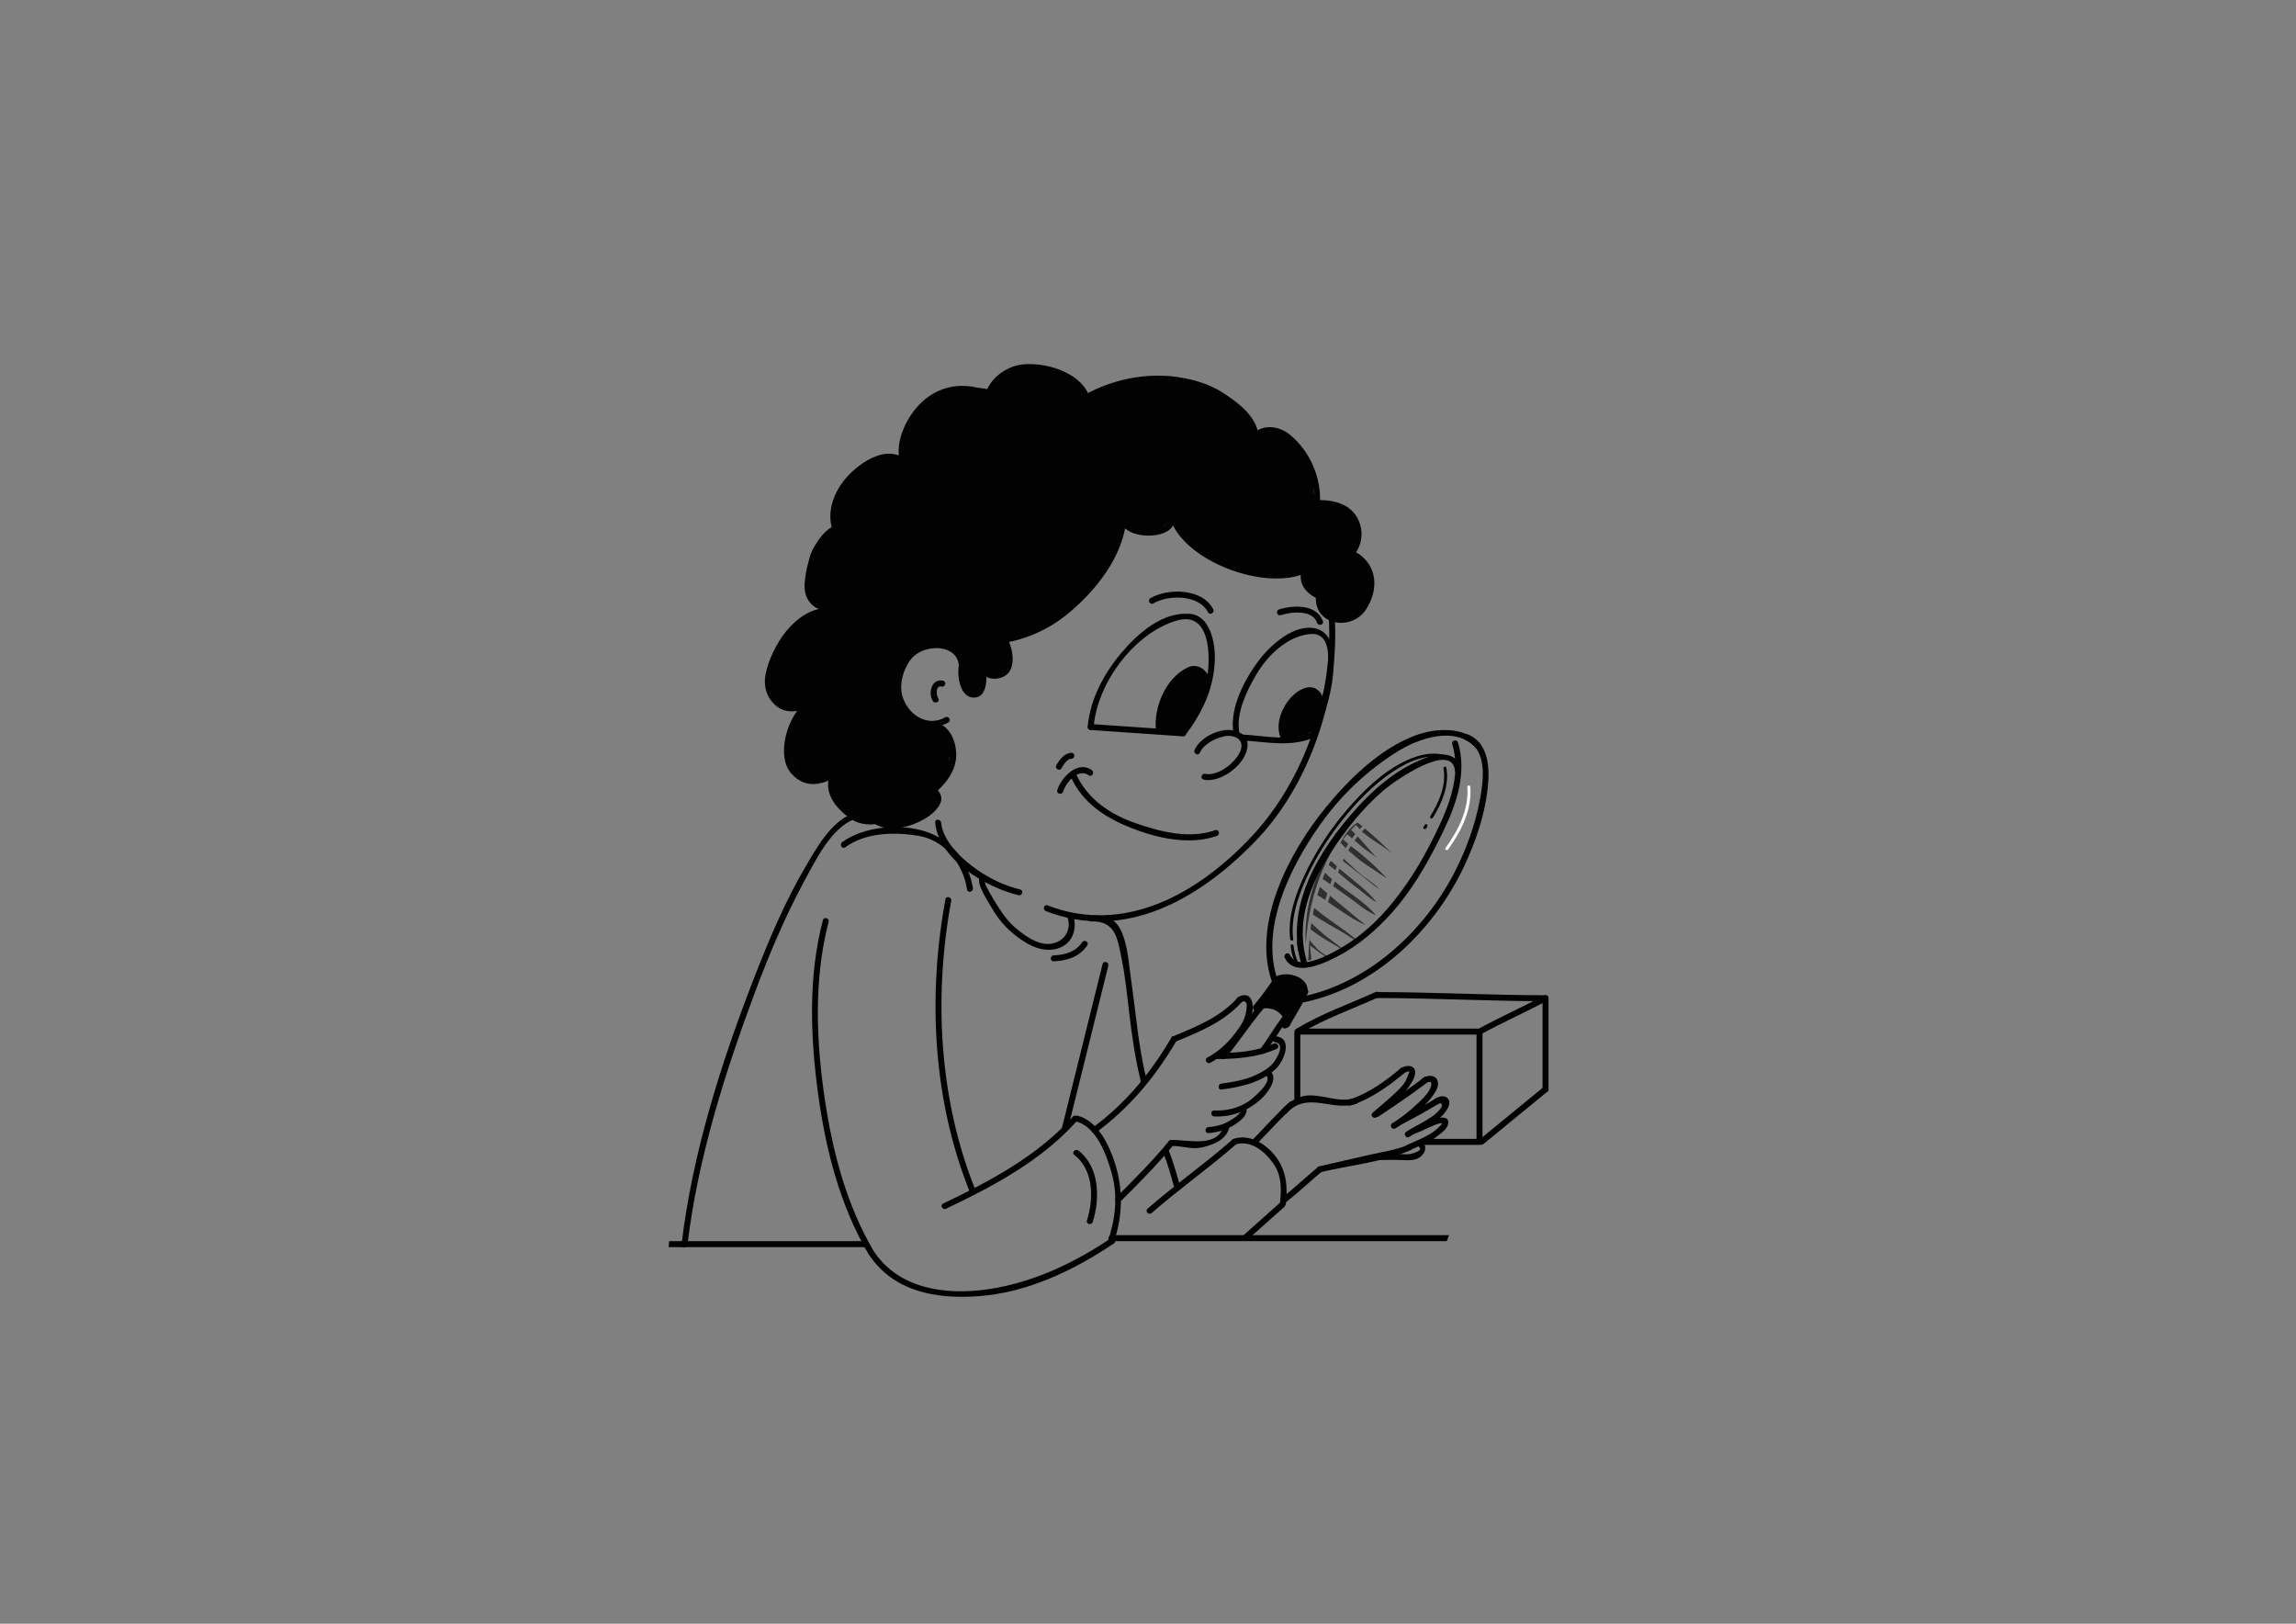 <?xml version="1.0" encoding="utf-8"?>
<!-- Generator: Adobe Illustrator 15.1.0, SVG Export Plug-In . SVG Version: 6.00 Build 0)  -->
<!DOCTYPE svg PUBLIC "-//W3C//DTD SVG 1.1//EN" "http://www.w3.org/Graphics/SVG/1.1/DTD/svg11.dtd">
<svg version="1.1" id="Layer_1" xmlns="http://www.w3.org/2000/svg" xmlns:xlink="http://www.w3.org/1999/xlink" x="0px" y="0px"
	 width="841.89px" height="595.28px" viewBox="0 0 841.89 595.28" enable-background="new 0 0 841.89 595.28" xml:space="preserve">
<rect x="0" y="0" width="841.89" height="595.28" fill="#808080" stroke="none"/>
<g>
	<g>
		<path fill="#030202" d="M439.932,275.992c1.561-3.308,5.305-5.131,8.688-5.985c3.23-0.817,7.48,0.552,6.446,4.538
			c-1.178,4.535-8.321,10.191-13.141,9.155c-1.379-0.297-1.966,1.815-0.583,2.113c6.543,1.409,16.144-6.052,16.122-12.82
			c-0.014-3.958-4.366-5.613-7.676-5.381c-4.423,0.311-9.806,3.15-11.749,7.274C437.439,276.157,439.327,277.271,439.932,275.992
			L439.932,275.992z"/>
	</g>
	<g>
		<path fill="#030202" d="M392.546,284.58c4.22,9.604,12.435,15.025,21.913,18.827c9.638,3.865,21.683,6.604,31.758,3.052
			c1.323-0.467,0.754-2.585-0.582-2.114c-9.429,3.324-19.811,0.67-28.96-2.448c-9.547-3.252-18.087-8.982-22.236-18.423
			C393.871,282.181,391.983,283.297,392.546,284.58L392.546,284.58z"/>
	</g>
	<g>
		<path fill="#030202" d="M400.349,282.349c-5.134-3.721-11.202,2.611-12.663,7.323c-0.419,1.354,1.696,1.928,2.113,0.583
			c1.062-3.425,5.598-8.798,9.442-6.013C400.39,285.072,401.481,283.169,400.349,282.349L400.349,282.349z"/>
	</g>
	<g>
		<path fill="#030202" d="M392.854,275.987c-2.59,0.121-4.337,2.498-5.514,4.562c-0.702,1.23,1.192,2.334,1.893,1.107
			c0.73-1.281,1.95-3.399,3.622-3.477C394.261,278.114,394.268,275.922,392.854,275.987L392.854,275.987z"/>
	</g>
	<g>
		<path fill="#030202" d="M399.933,267.629c11.28,0.776,22.563,1.553,33.844,2.329c1.413,0.098,1.402-2.096,0-2.192
			c-11.28-0.776-22.563-1.553-33.844-2.329C398.521,265.339,398.53,267.532,399.933,267.629L399.933,267.629z"/>
	</g>
	<g>
		<path fill="#030202" d="M455.288,271.465c9.057,0.456,17.939,2.633,26.589-1.109c1.293-0.56,0.176-2.448-1.107-1.893
			c-8.183,3.54-16.949,1.238-25.481,0.809C453.875,269.201,453.882,271.395,455.288,271.465L455.288,271.465z"/>
	</g>
	<g>
		<path fill="#030202" d="M454.359,268.022c-1.084-6.912,2.99-15.147,6.378-20.862c4.106-6.924,11.235-13.869,19.583-14.711
			c13.941-1.408,2.218,31.683,0.113,36.327c-0.578,1.277,1.311,2.392,1.893,1.106c3.796-8.372,6.423-17.085,6.699-26.318
			c0.158-5.236-0.747-11.757-6.658-13.165c-7.609-1.813-16.302,5.878-20.472,11.321c-5.41,7.059-11.093,17.688-9.649,26.885
			C452.465,269.999,454.575,269.405,454.359,268.022L454.359,268.022z"/>
	</g>
	<g>
		<path fill="#030202" d="M401.028,266.533c1.247-16.037,14.835-34.462,30.474-39.025c12.362-3.607,12.382,13.154,11.165,20.637
			c-1.222,7.521-5.344,14.176-9.837,20.165c-0.851,1.132,1.055,2.222,1.893,1.107c6.249-8.326,10.431-17.157,10.728-27.691
			c0.167-5.962-1.642-16.135-9.253-16.695c-9.936-0.73-18.748,6.993-24.783,14.041c-6.517,7.61-11.793,17.373-12.578,27.462
			C398.727,267.942,400.919,267.933,401.028,266.533L401.028,266.533z"/>
	</g>
	<g>
		<path fill="#030202" d="M422.911,221.212c5.495-3.205,16.68-3.31,20.058,3.261c0.647,1.256,2.54,0.147,1.894-1.107
			c-3.939-7.663-16.521-7.859-23.058-4.046C420.584,220.03,421.688,221.926,422.911,221.212L422.911,221.212z"/>
	</g>
	<g>
		<path fill="#030202" d="M469.603,225.523c3.92-1.2,11.574-2.124,13.357,2.797c0.478,1.319,2.597,0.75,2.113-0.583
			c-2.273-6.276-10.769-5.946-16.053-4.328C467.672,223.823,468.247,225.939,469.603,225.523L469.603,225.523z"/>
	</g>
	<g>
		<path fill="#030202" d="M342.887,301.563c1.323,13.567,18.719,23.817,30.583,26.635c1.375,0.326,1.958-1.786,0.583-2.113
			c-5.735-1.362-10.844-3.833-15.681-7.167c-5.505-3.791-12.607-10.319-13.293-17.354
			C344.942,300.17,342.749,300.157,342.887,301.563L342.887,301.563z"/>
	</g>
	<g>
		<path fill="#030202" d="M353.756,244.472c0.186-11.917-17.059-10.828-22.172-3.114c-3.688,5.566-4.292,12.181-1.261,18.179
			c3.251,6.429,11.299,8.724,17.409,5.338c1.236-0.685,0.13-2.579-1.107-1.893c-6.305,3.494-12.905-0.434-15.357-6.648
			c-1.658-4.198-0.605-8.997,1.498-12.795c2.093-3.783,5.665-5.658,9.837-5.913c4.435-0.27,9.037,1.869,8.96,6.846
			C351.542,245.886,353.735,245.884,353.756,244.472L353.756,244.472z"/>
	</g>
	<g>
		<path fill="#030202" d="M345.826,249.582c-4.177-1.047-5.723,4.654-3.704,7.502c0.809,1.143,2.712,0.049,1.893-1.107
			c-0.81-1.142-0.945-4.826,1.229-4.282C346.616,252.04,347.196,249.924,345.826,249.582L345.826,249.582z"/>
	</g>
	<g>
		<path fill="#030202" d="M351.603,243.907c-0.786,4.09,0.505,12.877,6.491,11.736c4.241-0.807,4.001-8.896,2.931-11.827
			c-0.482-1.317-2.601-0.748-2.114,0.583c0.87,2.379,0.984,6.614-0.708,8.671c-1.475,1.792-3.467-1.132-3.939-2.342
			c-0.747-1.912-0.934-4.224-0.546-6.238C353.983,243.108,351.87,242.519,351.603,243.907L351.603,243.907z"/>
	</g>
	<g>
		<path fill="#030202" d="M359.42,244.015c-0.374,5.907,8.571,6.236,10.94,1.828c2.755-5.125-0.883-13.702-4.775-17.31
			c-1.036-0.959-2.589,0.587-1.55,1.55c2.646,2.452,4.029,6.139,4.729,9.601c0.382,1.885,0.31,3.923-0.611,5.636
			c-1.276,2.374-6.738,1.804-6.541-1.306C361.701,242.603,359.509,242.612,359.42,244.015L359.42,244.015z"/>
	</g>
	<g>
		<path fill="#030202" d="M410.849,189.938c-0.912,12.904-10.628,24.862-20.116,32.939c-9.806,8.348-22.297,12.124-35.058,11.272
			c-1.412-0.094-1.402,2.1,0,2.192c12.821,0.855,25.353-2.83,35.406-10.944c10.525-8.493,20.973-21.478,21.961-35.459
			C413.14,188.526,410.948,188.536,410.849,189.938L410.849,189.938z"/>
	</g>
	<g>
		<path fill="#030202" d="M410.62,189.801c0.584,7.063,12.232,7.821,17.067,5.152c6.653-3.674,3.102-13.665-1.221-17.574
			c-1.045-0.946-2.602,0.6-1.55,1.55c3.444,3.115,6.211,9.62,2.447,13.534c-2.844,2.955-14.137,2.353-14.552-2.662
			C412.697,188.402,410.503,188.391,410.62,189.801L410.62,189.801z"/>
	</g>
	<g>
		<path fill="#030202" d="M428.884,189.133c4.778,21.151,58.491,35.975,59.427,6.149c0.045-1.415-2.147-1.411-2.192,0
			c-0.846,26.95-50.91,11.907-55.121-6.731C430.685,187.172,428.571,187.756,428.884,189.133L428.884,189.133z"/>
	</g>
	<g>
		<path fill="#030202" d="M477.591,208.841c-2.027,4.269,0.968,8.403,4.821,10.268c4.083,1.974,8.958,1.073,12.428-1.631
			c1.116-0.869-0.449-2.409-1.55-1.55c-2.466,1.922-5.436,2.375-8.446,1.722c-3.145-0.683-7.073-4.096-5.36-7.701
			C480.087,208.679,478.196,207.565,477.591,208.841L477.591,208.841z"/>
	</g>
	<g>
		<path fill="#030202" d="M482.466,219.534c0.227,10.114,13.442,11.665,18.439,3.876c6.324-9.859,2.537-20.701-9.197-22.837
			c-1.381-0.252-1.972,1.861-0.582,2.115c8.178,1.488,12.128,7.02,10.009,15.195c-0.996,3.84-3.685,7.027-7.475,8.267
			c-4.446,1.457-8.904-2.231-9.002-6.617C484.626,218.123,482.434,218.12,482.466,219.534L482.466,219.534z"/>
	</g>
	<g>
		<path fill="#030202" d="M496.84,203.097c4.685-6.374,2.323-15.709-5.354-18.504c-7.911-2.878-17.062-0.441-24.007,3.851
			c-1.201,0.741-0.101,2.638,1.107,1.893c4.974-3.073,10.602-4.772,16.457-4.794c8.746-0.033,15.774,8.461,9.904,16.449
			C494.108,203.131,496.012,204.223,496.84,203.097L496.84,203.097z"/>
	</g>
	<g>
		<path fill="#030202" d="M483.926,184.823c0.835-9.405-3.691-19.621-11.059-25.534c-5.508-4.423-13.28-3.469-15.849,3.41
			c-0.495,1.327,1.625,1.895,2.112,0.582c3.67-9.824,13.691-2.017,17.27,3.003c3.814,5.353,5.915,11.995,5.333,18.539
			C481.609,186.231,483.802,186.219,483.926,184.823L483.926,184.823z"/>
	</g>
	<g>
		<path fill="#030202" d="M461.323,158.68c-1.16-6.447-7.461-11.122-12.616-14.505c-5.77-3.785-12.486-5.531-19.281-6.21
			c-13.553-1.356-28.029,2.983-38.627,11.462c-1.104,0.883,0.458,2.424,1.55,1.55c9.572-7.66,21.793-11.087,33.94-10.988
			c5.956,0.049,11.863,1.385,17.282,3.832c6.086,2.748,14.378,8.438,15.64,15.442C459.461,160.652,461.574,160.062,461.323,158.68
			L461.323,158.68z"/>
	</g>
	<g>
		<path fill="#030202" d="M399.098,144.441c-3.689-8.258-16.051-11.721-24.204-10.831c-8.106,0.885-16.115,8.741-13.426,17.248
			c0.426,1.343,2.542,0.77,2.115-0.582c-2.858-9.036,7.022-14.445,14.524-14.704c6.397-0.221,16.306,3.728,19.097,9.976
			C397.781,146.837,399.669,145.721,399.098,144.441L399.098,144.441z"/>
	</g>
	<g>
		<path fill="#030202" d="M361.903,143.208c-9.798-3.742-19.588-1.441-26.244,6.727c-5.213,6.397-9.062,16.956-3.23,23.971
			c0.904,1.089,2.447-0.472,1.55-1.55c-5.427-6.531-0.37-16.45,4.19-22.048c5.768-7.077,15.042-8.083,23.152-4.986
			C362.644,145.827,363.211,143.707,361.903,143.208L361.903,143.208z"/>
	</g>
	<g>
		<path fill="#030202" d="M331.016,167.799c-6.666-4.466-16.021,2.122-20.443,7.03c-6.027,6.688-8.874,16.79-2.535,24.105
			c0.927,1.07,2.471-0.487,1.55-1.55c-5.73-6.614-2.311-15.022,2.535-21.005c3.5-4.32,12.24-10.404,17.786-6.688
			C331.088,170.481,332.184,168.582,331.016,167.799L331.016,167.799z"/>
	</g>
	<g>
		<path fill="#030202" d="M305.155,193.102c-6.642,3.919-9.679,13.695-10.116,20.957c-0.52,8.691,7.14,11.56,14.34,9.546
			c1.359-0.379,0.781-2.494-0.583-2.113c-17.357,4.852-11.926-20.955-2.535-26.498C307.478,194.277,306.375,192.382,305.155,193.102
			L305.155,193.102z"/>
	</g>
	<g>
		<path fill="#030202" d="M302.968,222.914c-11.471,0.443-20.101,13.993-22.211,24.121c-1.032,4.95,0.667,9.791,4.936,12.516
			c3.983,2.542,9.597,0.669,13.444-1.069c1.287-0.581,0.171-2.471-1.107-1.893c-3.559,1.608-7.459,2.714-11.231,1.068
			c-5.765-2.515-4.2-10.204-2.621-14.687c2.665-7.568,10.125-17.53,18.791-17.864C304.377,225.053,304.382,222.86,302.968,222.914
			L302.968,222.914z"/>
	</g>
	<g>
		<path fill="#030202" d="M293.88,258.86c-5.353,5.058-9.145,18.224-3.92,24.473c7.125,8.525,17.078,2.045,23.557-3.648
			c1.064-0.936-0.494-2.479-1.55-1.55c-5.282,4.642-12.929,10.643-19.608,4.664c-5.453-4.881-1.61-17.966,3.071-22.389
			C296.459,259.438,294.906,257.891,293.88,258.86L293.88,258.86z"/>
	</g>
	<g>
		<path fill="#030202" d="M303.919,285.287c-1.426,5.982,2.714,10.952,7.213,14.367c6.305,4.782,14.634,2.304,20.341-1.985
			c1.116-0.838,0.025-2.743-1.107-1.893c-4.166,3.132-8.69,4.944-13.957,3.897c-5.583-1.108-11.786-7.888-10.375-13.804
			C306.362,284.495,304.248,283.912,303.919,285.287L303.919,285.287z"/>
	</g>
	<g>
		<path fill="#030202" d="M320.665,302.013c5.944,3.688,15.175,0.718,20.314-3.078c1.826-1.349,4.833-4.39,4.086-7.037
			c-0.9-3.194-4.084-4.198-7.003-5.001c-1.365-0.375-1.944,1.741-0.582,2.115c2.453,0.673,7.695,1.844,3.977,6.5
			c-1.714,2.147-4.43,3.521-6.928,4.504c-3.682,1.449-9.267,2.27-12.757,0.104C320.566,299.371,319.467,301.269,320.665,302.013
			L320.665,302.013z"/>
	</g>
	<g>
		<path fill="#030202" d="M341.06,266.943c8.176-0.325,8.158,10.256,5.824,15.365c-1.828,4.001-5.463,7.095-9.118,9.358
			c-1.199,0.742-0.099,2.639,1.107,1.893c5.55-3.437,11.559-9.371,11.742-16.392c0.149-5.756-2.868-12.682-9.555-12.415
			C339.651,264.808,339.646,267,341.06,266.943L341.06,266.943z"/>
	</g>
	<g>
		<path fill="#030202" d="M487.214,226.111c1.797,28.223-8.612,59.38-27.927,80.193c-19.281,20.781-46.53,36.706-75.186,25.626
			c-1.32-0.51-1.887,1.609-0.583,2.113c29.112,11.256,56.079-4.531,76.195-25.011c20.606-20.981,31.547-53.812,29.692-82.922
			C489.318,224.708,487.124,224.699,487.214,226.111L487.214,226.111z"/>
	</g>
	<g>
		<path fill="#030202" d="M361.143,321.746c-0.022-0.051-0.045-0.103-0.068-0.153c-0.319-0.718-1.574-0.718-1.893,0
			c-1.199,2.696,3.224,9.009,4.419,11.16c3.053,5.504,7.613,9.956,13.016,13.119c4.186,2.451,9.528,3.439,13.742,0.668
			c3.586-2.358,4.498-7.341,3.096-11.104c-0.491-1.312-2.61-0.745-2.116,0.583c1.898,5.088-1.396,9.826-6.806,10.039
			c-4.342,0.169-8.659-2.97-11.825-5.579c-2.963-2.442-5.231-5.577-7.215-8.833c-0.742-1.217-4.933-7.789-4.419-8.947
			c-0.632,0-1.261,0-1.893,0c0.022,0.052,0.045,0.103,0.068,0.154C359.824,324.143,361.712,323.027,361.143,321.746L361.143,321.746
			z"/>
	</g>
	<g>
		<path fill="#030202" d="M309.915,310.641c7.452-5.434,17.758-5.651,26.56-4.274c10.024,1.569,16.6,10.262,18.143,19.787
			c0.227,1.394,2.338,0.8,2.115-0.582c-1.648-10.174-8.224-18.074-18.175-20.984c-9.159-2.679-21.948-1.528-29.75,4.161
			C307.679,309.571,308.771,311.476,309.915,310.641L309.915,310.641z"/>
	</g>
	<g>
		<path fill="#030202" d="M312.451,298.303c-7.853,3.175-12.981,12.449-17.031,19.339c-7.662,13.036-13.571,27.139-19.04,41.206
			c-12.099,31.12-22.52,64.195-26.486,97.458c-0.167,1.402,2.027,1.386,2.192,0c3.725-31.247,13.445-62.155,24.381-91.546
			c5.375-14.448,11.375-28.749,18.75-42.301c3.988-7.329,9.514-18.687,17.815-22.042
			C314.327,299.895,313.761,297.774,312.451,298.303L312.451,298.303z"/>
	</g>
	<g>
		<path fill="#030202" d="M404.281,353.452c-4.953,19.982-9.906,39.966-14.86,59.949c-0.339,1.373,1.775,1.955,2.115,0.583
			c4.952-19.982,9.906-39.967,14.859-59.95C406.734,352.662,404.621,352.079,404.281,353.452L404.281,353.452z"/>
	</g>
	<g>
		<path fill="#030202" d="M400.145,337.812c9.101-0.257,9.655,6.635,11.108,13.588c1.385,6.633,2.016,13.417,2.823,20.137
			c1.019,8.482,2.208,16.823,4.282,25.119c0.344,1.371,2.458,0.789,2.115-0.582c-3.053-12.212-3.959-24.656-5.753-37.086
			c-0.82-5.675-1.203-12.89-3.811-18.103c-2.263-4.527-5.92-5.403-10.765-5.266C398.733,335.658,398.73,337.851,400.145,337.812
			L400.145,337.812z"/>
	</g>
	<g>
		<path fill="#030202" d="M429.541,380.392c-7.657,13.005-16.641,23.958-28.826,32.972c-1.123,0.831-0.031,2.735,1.107,1.893
			c12.511-9.254,21.749-20.404,29.612-33.758C432.153,380.277,430.259,379.175,429.541,380.392L429.541,380.392z"/>
	</g>
	<g>
		<path fill="#030202" d="M430.642,382.07c9.146-3.796,17.811-7.185,24.668-14.669c0.953-1.039-0.593-2.595-1.55-1.55
			c-6.618,7.221-14.875,10.441-23.7,14.105C428.772,380.49,429.338,382.612,430.642,382.07L430.642,382.07z"/>
	</g>
	<g>
		<path fill="#030202" d="M455.089,367.436c3.39-1.822,1.606,4.521,1.443,5.075c-0.813,2.758-2.843,5.337-4.622,7.522
			c-2.546,3.127-5.683,5.807-9.232,7.707c-1.246,0.667-0.139,2.56,1.107,1.893c6.563-3.516,12.081-9.637,14.86-16.54
			c1.516-3.758,0.828-10.503-4.663-7.55C452.736,366.212,453.843,368.105,455.089,367.436L455.089,367.436z"/>
	</g>
	<g>
		<path fill="#030202" d="M445.812,388.271c7.808-0.074,15.153-0.516,22.362-3.776c1.286-0.581,0.169-2.47-1.107-1.893
			c-6.808,3.08-13.9,3.406-21.255,3.477C444.399,386.092,444.397,388.284,445.812,388.271L445.812,388.271z"/>
	</g>
	<g>
		<path fill="#030202" d="M467.466,382.07c4.117,0.586,0.529,6.21-0.481,7.481c-1.522,1.915-3.724,3.181-5.87,4.261
			c-4.045,2.034-8.778,2.857-13.226,3.438c-1.381,0.181-1.397,2.375,0,2.192c7.108-0.927,14.524-2.54,19.927-7.566
			c2.807-2.611,6.495-11.027,0.233-11.919C466.667,379.76,466.072,381.872,467.466,382.07L467.466,382.07z"/>
	</g>
	<g>
		<path fill="#030202" d="M464.242,394.258c2.695,2.353-5.218,8.694-6.449,9.529c-3.676,2.487-8.188,3.534-12.576,3.329
			c-1.412-0.066-1.406,2.126,0,2.192c6.196,0.29,11.962-1.896,16.659-5.894c2.293-1.951,7.256-7.791,3.916-10.708
			C464.732,391.781,463.176,393.326,464.242,394.258L464.242,394.258z"/>
	</g>
	<g>
		<path fill="#030202" d="M454.918,406.859c0.291,1.549-2.936,3.358-3.982,4.002c-2.34,1.438-5.121,2.179-7.842,2.352
			c-1.402,0.091-1.411,2.283,0,2.192c3.714-0.237,7.204-1.41,10.278-3.514c1.865-1.275,4.128-3.122,3.659-5.615
			C456.77,404.889,454.656,405.479,454.918,406.859L454.918,406.859z"/>
	</g>
	<g>
		<path fill="#030202" d="M448.615,412.922c-2.235,8.105-13.478,4.791-19.155,5.019c-1.409,0.057-1.413,2.249,0,2.192
			c2.811-0.113,5.545,0.727,8.364,0.798c2.327,0.058,4.654-0.616,6.794-1.454c2.852-1.114,5.274-2.944,6.11-5.972
			C451.104,412.14,448.989,411.561,448.615,412.922L448.615,412.922z"/>
	</g>
	<g>
		<path fill="#030202" d="M428.685,418.262c-6.041,7.369-12.704,14.008-19.44,20.73c-1.002,1,0.549,2.55,1.55,1.551
			c6.736-6.722,13.399-13.362,19.44-20.731C431.123,418.729,429.582,417.168,428.685,418.262L428.685,418.262z"/>
	</g>
	<g>
		<path fill="#030202" d="M460.859,419.4c4.442-4.602,8.722-9.362,13.428-13.702c1.043-0.96-0.512-2.507-1.55-1.55
			c-4.706,4.34-8.986,9.101-13.429,13.702C458.328,418.867,459.876,420.42,460.859,419.4L460.859,419.4z"/>
	</g>
	<g>
		<path fill="#030202" d="M495.202,405.296c7.427-2.343,14.147-7.183,20.032-12.157c1.082-0.914-0.477-2.457-1.55-1.55
			c-5.562,4.7-12.029,9.373-19.064,11.594C493.277,403.606,493.852,405.724,495.202,405.296L495.202,405.296z"/>
	</g>
	<g>
		<path fill="#030202" d="M514.74,393.493c0.598-0.388,1.248-0.63,1.95-0.727c0.377-0.049-1.203,3.441-1.396,3.754
			c-1.169,1.907-2.957,3.479-4.577,4.992c-2.409,2.254-4.984,4.284-7.446,6.474c-1.058,0.94,0.499,2.485,1.55,1.55
			c4.683-4.16,10.405-7.911,13.327-13.619c2.208-4.312-0.605-6.39-4.515-4.316C512.383,392.263,513.492,394.154,514.74,393.493
			L514.74,393.493z"/>
	</g>
	<g>
		<path fill="#030202" d="M505.513,409.297c6.051-4.058,12.129-8.068,17.905-12.516c1.103-0.849,0.013-2.755-1.107-1.893
			c-5.776,4.446-11.854,8.458-17.904,12.516C503.239,408.187,504.335,410.087,505.513,409.297L505.513,409.297z"/>
	</g>
	<g>
		<path fill="#030202" d="M522.869,397.056c3.009-1.577,1.914,1.548,0.996,3.017c-1.021,1.633-2.483,3.008-3.871,4.324
			c-2.888,2.743-6.055,5.341-9.467,7.392c-1.21,0.728-0.109,2.623,1.106,1.894c5.442-3.269,11.246-7.905,14.645-13.333
			c2.622-4.191-0.167-7.465-4.516-5.186C520.51,395.819,521.619,397.712,522.869,397.056L522.869,397.056z"/>
	</g>
	<g>
		<path fill="#030202" d="M514.282,412.037c4.526-2.357,9.018-4.765,13.336-7.49c1.192-0.752,0.094-2.649-1.106-1.893
			c-4.316,2.725-8.811,5.132-13.336,7.49C511.923,410.797,513.029,412.689,514.282,412.037L514.282,412.037z"/>
	</g>
	<g>
		<path fill="#030202" d="M527.437,404.729c1.01-0.712,1.609,0.31,1.074,1.232c-0.411,0.71-0.997,1.292-1.569,1.868
			c-1.13,1.136-2.528,1.998-3.89,2.827c-2.433,1.482-5.029,2.67-7.41,4.237c-1.173,0.774-0.077,2.674,1.106,1.893
			c4.404-2.9,9.753-4.677,13.107-8.943c0.959-1.221,2.34-3.533,1.12-5.021c-1.238-1.512-3.253-0.967-4.646,0.015
			C525.184,403.644,526.278,405.545,527.437,404.729L527.437,404.729z"/>
	</g>
	<g>
		<path fill="#030202" d="M518.77,415.617c1.889-0.735,3.724-1.542,5.543-2.428c1.047-0.507,2.109-0.945,3.23-1.258
			c1.505-0.419,1.415-0.158,0.472,0.873c-3.124,3.413-7.735,4.951-11.825,6.839c-1.282,0.592-0.167,2.481,1.107,1.893
			c3.374-1.558,6.992-2.839,9.944-5.147c1.388-1.085,3.498-2.561,3.766-4.449c0.786-5.547-11.298,0.972-12.819,1.565
			C516.886,414.012,517.451,416.133,518.77,415.617L518.77,415.617z"/>
	</g>
	<g>
		<path fill="#030202" d="M516.008,419.827c-4.234,1.799-9.185,2.479-13.643,3.51c-6.219,1.438-12.453,2.81-18.664,4.282
			c-1.377,0.325-0.793,2.439,0.582,2.112c10.657-2.523,22.716-3.712,32.831-8.012C518.412,421.168,517.292,419.279,516.008,419.827
			L516.008,419.827z"/>
	</g>
	<g>
		<path fill="#030202" d="M471.517,408.328c7.909-8.577,16.385-0.801,25.695-3.605c1.352-0.406,0.775-2.522-0.582-2.113
			c-5.44,1.638-10.702-0.996-16.181-1.024c-4.233-0.022-7.715,2.188-10.482,5.192C469.01,407.814,470.556,409.369,471.517,408.328
			L471.517,408.328z"/>
	</g>
	<g>
		<path fill="#030202" d="M483.217,427.9c-4.367,3.644-8.499,7.539-12.946,11.092c-1.104,0.883,0.458,2.424,1.55,1.551
			c4.447-3.554,8.579-7.449,12.946-11.093C485.853,428.544,484.294,427.001,483.217,427.9L483.217,427.9z"/>
	</g>
	<g>
		<path fill="#030202" d="M452.886,419.636c5.997-2.057,11.77,3.18,14.67,7.969c2.488,4.108,2.28,9.232,1.734,13.812
			c-0.167,1.402,2.027,1.387,2.192,0c0.717-6.008,0.3-11.704-3.248-16.779c-3.415-4.888-9.865-9.195-15.931-7.113
			C450.975,417.979,451.546,420.097,452.886,419.636L452.886,419.636z"/>
	</g>
	<g>
		<path fill="#030202" d="M470.412,442.91c0.351-0.2,0.587-0.434,0.685-0.837c0.271-1.096-1.017-1.791-1.83-1.066
			c-4.43,3.946-8.859,7.892-13.287,11.838c-1.058,0.941,0.499,2.486,1.551,1.55c4.427-3.945,8.856-7.892,13.286-11.837
			c-0.61-0.355-1.223-0.711-1.832-1.066c0.106-0.158,0.214-0.316,0.32-0.474C468.078,441.718,469.183,443.611,470.412,442.91
			L470.412,442.91z"/>
	</g>
	<g>
		<path fill="#030202" d="M451.82,417.851c-10.018,8.825-21.026,16.488-31.059,25.303c-1.064,0.935,0.492,2.479,1.55,1.55
			c10.032-8.813,21.041-16.478,31.059-25.303C454.432,418.464,452.875,416.92,451.82,417.851L451.82,417.851z"/>
	</g>
	<g>
		<path fill="#030202" d="M426.418,422.344c1.736,4.307,2.986,8.769,4.202,13.245c0.368,1.362,2.483,0.783,2.113-0.583
			c-1.216-4.477-2.467-8.938-4.203-13.245C428.008,420.467,425.887,421.032,426.418,422.344L426.418,422.344z"/>
	</g>
	<g>
		<path fill="#030202" d="M531.335,452.836H407.561c-1.414,0-1.414,2.192,0,2.192h122.918
			C530.771,454.306,531.057,453.574,531.335,452.836z"/>
	</g>
	<g>
		<path fill="#030202" d="M317.625,455.027h-72.29c-0.051,0.731-0.103,1.461-0.154,2.192h72.444
			C319.04,457.22,319.04,455.027,317.625,455.027z"/>
	</g>
	<g>
		<path fill="#030202" d="M394.48,411.141c7.663,1.823,11.425,12.652,13.239,19.275c2.233,8.154,1.244,16.73-1.49,24.609
			c-0.465,1.339,1.655,1.909,2.115,0.582c3.366-9.701,3.569-19.543,0.433-29.332c-2.095-6.535-6.391-15.506-13.714-17.248
			C393.688,408.7,393.105,410.814,394.48,411.141L394.48,411.141z"/>
	</g>
	<g>
		<path fill="#030202" d="M393.402,409.355c-12.982,14.465-30.286,23.623-47.599,31.892c-1.275,0.609-0.162,2.498,1.107,1.893
			c17.476-8.347,34.94-17.636,48.042-32.234C395.895,409.856,394.349,408.301,393.402,409.355L393.402,409.355z"/>
	</g>
	<g>
		<path fill="#030202" d="M396.794,345.451c-2.385,3.574-6.344,4.627-10.427,4.801c-1.409,0.061-1.414,2.254,0,2.192
			c4.909-0.21,9.484-1.637,12.319-5.887C399.474,345.378,397.574,344.282,396.794,345.451L396.794,345.451z"/>
	</g>
	<g>
		<path fill="#030202" d="M346.67,329.682c-6.577,35.718-4.633,73.79,9.067,107.669c0.522,1.293,2.644,0.729,2.113-0.582
			c-13.55-33.512-15.575-71.158-9.064-106.504C349.039,328.883,346.927,328.293,346.67,329.682L346.67,329.682z"/>
	</g>
	<g>
		<path fill="#030202" d="M301.727,337.355c-5.406,20.692-4.605,42.759-1.734,63.795c2.777,20.349,7.997,40.803,18.471,58.634
			c0.715,1.218,2.611,0.114,1.893-1.106c-9.835-16.743-14.896-35.814-17.797-54.888c-3.282-21.579-4.274-44.589,1.283-65.853
			C304.2,336.568,302.084,335.988,301.727,337.355L301.727,337.355z"/>
	</g>
	<g>
		<path fill="#030202" d="M318.829,460.285c9.125,13.364,24.504,15.995,39.719,14.938c18.088-1.257,35.116-9.411,49.938-19.399
			c1.166-0.784,0.07-2.686-1.106-1.893c-12.777,8.609-26.63,15.323-41.851,18.195c-15.933,3.007-34.925,1.526-44.808-12.947
			C319.929,458.02,318.029,459.114,318.829,460.285L318.829,460.285z"/>
	</g>
	<g>
		<path fill="#030202" d="M393.906,423.374c7.146,5.557,7.183,16.117,4.65,24.055c-0.43,1.352,1.686,1.924,2.114,0.583
			c2.75-8.619,2.516-20.177-5.214-26.188C394.353,420.968,392.79,422.507,393.906,423.374L393.906,423.374z"/>
	</g>
	<g>
		<path fill="#030202" d="M474.608,378.936c0,8.038,0,16.077,0,24.116c0,1.414,2.192,1.414,2.192,0c0-8.039,0-16.078,0-24.116
			C476.801,377.521,474.608,377.521,474.608,378.936L474.608,378.936z"/>
	</g>
	<g>
		<path fill="#030202" d="M475.704,379.301c22.075,0,44.153,0,66.229,0c1.413,0,1.413-2.192,0-2.192c-22.075,0-44.153,0-66.229,0
			C474.291,377.108,474.291,379.301,475.704,379.301L475.704,379.301z"/>
	</g>
	<g>
		<path fill="#030202" d="M521.274,419.722c7.076,0,14.154,0,21.229,0c1.413,0,1.413-2.192,0-2.192c-7.075,0-14.153,0-21.229,0
			C519.861,417.529,519.861,419.722,521.274,419.722L521.274,419.722z"/>
	</g>
	<g>
		<path fill="#030202" d="M543.057,379.15c7.962-4.302,16.2-8.027,24.208-12.239c1.25-0.658,0.144-2.55-1.107-1.893
			c-8.007,4.212-16.245,7.938-24.208,12.239C540.706,377.931,541.812,379.823,543.057,379.15L543.057,379.15z"/>
	</g>
	<g>
		<path fill="#030202" d="M543.964,419.4c7.841-6.423,15.681-12.847,23.521-19.27c1.095-0.896-0.464-2.438-1.55-1.55
			c-7.84,6.423-15.681,12.847-23.521,19.27C541.32,418.747,542.881,420.289,543.964,419.4L543.964,419.4z"/>
	</g>
	<g>
		<path fill="#030202" d="M565.613,365.965c0,11.131,0,22.261,0,33.392c0,1.414,2.192,1.414,2.192,0c0-11.131,0-22.261,0-33.392
			C567.806,364.551,565.613,364.551,565.613,365.965L565.613,365.965z"/>
	</g>
	<g>
		<path fill="#030202" d="M504.961,365.892c20.591,0.026,41.157,1.144,61.749,1.169c1.415,0.003,1.415-2.189,0-2.192
			c-20.592-0.025-41.158-1.143-61.749-1.169C503.545,363.697,503.545,365.89,504.961,365.892L504.961,365.892z"/>
	</g>
	<g>
		<path fill="#030202" d="M476.899,378.786c8.897-5.306,19.174-8.943,28.613-13.202c1.287-0.58,0.171-2.47-1.106-1.893
			c-9.439,4.258-19.717,7.896-28.614,13.202C474.578,377.616,475.681,379.512,476.899,378.786L476.899,378.786z"/>
	</g>
	<g>
		<path fill="#030202" d="M541.408,378.936c0,13.093,0,26.188,0,39.28c0,1.414,2.192,1.414,2.192,0c0-13.093,0-26.188,0-39.28
			C543.601,377.521,541.408,377.521,541.408,378.936L541.408,378.936z"/>
	</g>
	<g>
		<path fill="#030202" d="M519.958,420.188c2.826,1.827-3.094,2.934-3.239,2.946c-1.124,0.095-2.278-0.013-3.402-0.056
			c-2.837-0.107-5.66-0.057-8.495,0.068c-1.406,0.062-1.413,2.254,0,2.192c3.103-0.137,6.183-0.156,9.283-0.039
			c1.833,0.07,3.999,0.226,5.714-0.586c2.587-1.225,4.117-4.563,1.246-6.419C519.872,417.526,518.773,419.424,519.958,420.188
			L519.958,420.188z"/>
	</g>
	<g>
		<path fill="#030202" d="M426.039,267.856c-0.621-5.946,1.31-11.175,4.622-16.045c1.295-1.902,3.021-3.531,4.958-4.75
			c5.969-3.76,6.069,5.1,4.609,8.275c-0.586,1.276,1.304,2.39,1.893,1.107c1.187-2.58,2.413-6.567,0.727-9.247
			c-1.608-2.552-4.496-3.876-7.401-2.477c-8.065,3.882-12.488,14.632-11.6,23.137C423.989,269.249,426.185,269.263,426.039,267.856
			L426.039,267.856z"/>
	</g>
	<g>
		<path fill="#030202" d="M471.902,270.227c-2.18-3.834,0.056-9.542,2.742-12.612c1.539-1.759,4.812-4.888,7.32-2.867
			c2.074,1.674,0.756,5.424-0.009,7.429c-0.505,1.323,1.616,1.889,2.113,0.583c0.991-2.597,2.015-6.538-0.032-8.946
			c-2.178-2.563-4.927-2.213-7.617-0.618c-5.467,3.245-9.787,12.203-6.41,18.138C470.707,272.562,472.603,271.458,471.902,270.227
			L471.902,270.227z"/>
	</g>
	<g>
		<path fill="#030202" d="M469.917,373.176c-2.757,3.817-5.157,7.871-7.964,11.659c-0.842,1.138,1.062,2.229,1.893,1.107
			c2.807-3.789,5.207-7.844,7.964-11.66C472.639,373.134,470.735,372.041,469.917,373.176L469.917,373.176z"/>
	</g>
	<g>
		<path fill="#030202" d="M461.775,368.204c-4.938,5.857-9.123,12.278-13.977,18.2c-0.888,1.083,0.653,2.645,1.551,1.55
			c4.854-5.922,9.041-12.344,13.976-18.2C464.231,368.681,462.688,367.122,461.775,368.204L461.775,368.204z"/>
	</g>
	<g>
		<path fill="#030202" d="M461.276,370.473c1.749-1.122,3.731-0.969,5.644-0.387c1.047,0.319,1.918,1.013,2.693,1.755
			c0.278,0.268,2.201,2.769,1.188,3.068c-1.354,0.399-0.777,2.516,0.582,2.113c4.006-1.184,0.569-6.176-1.295-7.676
			c-2.668-2.149-7.001-2.64-9.919-0.767C458.985,369.341,460.084,371.239,461.276,370.473L461.276,370.473z"/>
	</g>
	<g>
		<path fill="#030202" d="M467.496,358.331c-2.578,3.427-4.995,7.104-7.821,10.329c-0.929,1.058,0.617,2.615,1.551,1.55
			c2.95-3.364,5.474-7.196,8.163-10.771C470.24,358.307,468.335,357.217,467.496,358.331L467.496,358.331z"/>
	</g>
	<g>
		<path fill="#030202" d="M477.704,362.921c-2.036,4.105-4.419,8.047-6.748,11.99c-0.72,1.22,1.175,2.322,1.893,1.106
			c2.329-3.942,4.712-7.885,6.748-11.989C480.224,362.766,478.333,361.655,477.704,362.921L477.704,362.921z"/>
	</g>
	<g>
		<path fill="#030202" d="M469.008,359.851c1.16-0.459,2.554-0.443,3.774-0.396c1.815,0.073,4.868,1.724,4.56,3.98
			c-0.188,1.382,1.923,1.978,2.113,0.582c0.773-5.652-6.694-7.994-11.03-6.28C467.128,358.25,467.693,360.371,469.008,359.851
			L469.008,359.851z"/>
	</g>
	<g>
		<path fill="#030202" d="M471.089,351.148c2.927,6.103,11.124,3.297,15.819,1.201c8.495-3.791,15.369-9.134,21.763-15.884
			c8.944-9.444,15.322-20.836,20.904-32.482c4.716-9.842,8.309-20.934,5.024-31.759c-0.409-1.349-2.526-0.773-2.113,0.583
			c3.128,10.315-0.419,20.692-4.804,30.069c-4.633,9.909-10.028,19.34-16.918,27.867c-5.06,6.263-11.005,11.925-17.918,16.084
			c-4.108,2.472-16.629,9.962-19.865,3.214C472.369,348.768,470.479,349.88,471.089,351.148L471.089,351.148z"/>
	</g>
	<g>
		<path fill="#030202" d="M542.708,272.655c-5.848-6.472-16.451-5.747-23.773-3.017c-12.891,4.808-24.319,16.004-32.847,26.434
			c-13.194,16.138-27.092,42.34-19.727,63.781c0.456,1.329,2.573,0.758,2.113-0.582c-6.581-19.165,4.866-41.839,15.708-57.114
			c7.495-10.56,17.096-19.665,28.062-26.536c7.786-4.879,21.366-9.769,28.913-1.417
			C542.105,275.256,543.651,273.699,542.708,272.655L542.708,272.655z"/>
	</g>
	<g>
		<path fill="#030202" d="M537.201,271.178c8.624,3.658,6.705,15.671,5.252,22.99c-1.679,8.458-4.719,16.869-8.575,24.574
			c-11.038,22.064-31.551,41.368-56.109,46.556c-1.384,0.291-0.797,2.405,0.582,2.113c25.938-5.479,47.454-26.313,58.529-49.851
			c4.117-8.748,7.448-18.438,8.57-28.069c0.848-7.29,0.743-16.86-7.143-20.206C537.021,268.741,535.903,270.628,537.201,271.178
			L537.201,271.178z"/>
	</g>
	<g>
		<path fill="#030202" d="M535.7,282.567c-0.685-6.421-6.861-6.802-11.957-5.07c-10.26,3.485-19.168,10.903-26.325,18.838
			c-13.901,15.413-26.792,36.34-20.069,57.657c0.424,1.344,2.541,0.77,2.113-0.582c-5.394-17.102,2.363-32.648,12.261-46.326
			c4.749-6.562,9.938-12.575,16.149-17.79c3.218-2.702,24.456-17.788,25.636-6.727C533.658,283.958,535.85,283.972,535.7,282.567
			L535.7,282.567z"/>
	</g>
	<path fill="#030202" d="M440.753,246.542c-1.99-1.008-3.978-0.511-5.77,0.603c-3.103-0.25-5.5,3.61-6.586,6.063
		c-0.438,0.991-0.895,2.062-1.333,3.177c-1.291,2.346-2.24,4.918-2.255,7.478c-0.187,1.007-0.319,2-0.351,2.944
		c-0.05,1.535,1.43,2.345,2.774,2.114c2.492-0.431,5.146,1.061,7.333-0.856c1.976-1.734,2.766-4.31,3.654-6.704
		c0.124-0.338,0.165-0.649,0.139-0.933c0.251-0.37,0.51-0.741,0.752-1.105C440.634,257.049,444.809,248.597,440.753,246.542z"/>
	<path fill="#030202" d="M484.748,258.448c-0.071-0.566-0.343-1.066-0.713-1.448c-0.018-0.077-0.023-0.151-0.05-0.231
		c-1.697-5.357-7.68-2.77-10.036,0.522c-2.043,2.852-4.685,7.278-4.368,10.934c0.35,4.005,4.108,3.607,6.47,1.804
		c2.441-0.485,4.385-0.879,6.008-3.243C483.54,264.628,485.088,261.125,484.748,258.448z"/>
	<path fill="#030202" d="M499.987,205.076c-0.736-1.597-2.381-2.461-4.096-2.631c2.351-4.078,3.038-9.424-0.418-12.729
		c-0.481-0.461-1.034-0.807-1.614-1.067c-2.516-2.872-6.635-4.165-10.449-3.638c-0.391-0.254-0.797-0.502-1.251-0.735
		c-0.075-1.479-0.231-2.933-0.521-4.359c0.312-5.917-0.774-11.783-5.793-14.526c-3.284-4.853-8.545-8.245-14.488-6.674
		c-2.935-8.48-10.979-13.949-20.199-16.781c-6.43-3.768-14.319-5.439-20.078-2.349c-8.42-0.368-17.357,0.967-22.694,5.916
		c-0.184,0.17-0.331,0.353-0.482,0.534c-1.182-5.048-5.397-7.855-10.465-8.759c-0.385-0.197-0.773-0.392-1.171-0.57
		c-4.785-2.145-12.167-3.463-16.918-0.465c-0.609,0.384-1.126,0.782-1.593,1.188c-2.355,0.705-4.306,2.756-5.721,5.233
		c-6.137-1.34-14.153,0.524-18.812,3.078c-7.91,4.337-11.344,13.543-13.844,21.661c-0.032,0.105-0.059,0.211-0.09,0.316
		c-1.251-0.514-2.495-0.789-3.898-0.802c-1.367-0.014-2.576,0.75-3.256,1.855c-3.198,0.469-6.185,2.324-8.542,4.494
		c-1.676,1.544-2.947,3.36-3.918,5.336c-2.4,1.414-3.575,4.299-4.076,7.216c-0.441,2.561-0.668,6.012,0.375,8.718
		c-0.758,0.308-1.481,0.774-2.133,1.398c-0.13,0.049-0.258,0.08-0.39,0.144c-5.694,2.76-7.78,9.283-6.898,15.335
		c-0.418,4.66,1.007,9.433,4.557,12.216c-5.892,2.91-10.954,7.01-14.683,12.687c-3.483,5.304-6.646,15.175-1.943,20.666
		c2.225,2.597,5.484,3.665,9.047,3.658c-1.944,2.351-3.348,5.142-3.994,8.333c-1.164,5.764-0.088,14.807,6.825,16.535
		c2.953,0.738,5.777,0.524,8.686,0.018c-1.542,5.816,4.994,12.316,9.7,14.169c2.492,0.981,5.06,1.39,7.492,1.226
		c0.375,1.241,1.394,2.216,3.014,2.059c4.256-0.412,11.97-2.143,15.469-5.989c2.296-1.148,3.744-2.86,2.774-5.437
		c-0.235-0.623-0.581-1.226-1.009-1.747c2.651-2.323,4.421-5.545,5.668-8.835c0.346-0.912,0.226-1.733-0.166-2.398
		c0.265-1.391,0.337-2.83,0.345-4.213c0.028-5.123-2.936-9.964-8.556-8.543c-1.045-1.287-2.37-1.581-3.815-1.309
		c-8.221-7.226-9.448-23.664,2.499-27.776c0.208,0.033,0.414,0.072,0.632,0.066c2.008-0.049,3.849-0.618,5.77-0.978
		c0.904,0.355,1.81,0.708,2.668,1.17c1.624,0.875,2.975,1.98,4.571,2.844c0.511,4.247-0.904,9.188,1.902,12.876
		c2.954,3.883,9.624,0.066,6.624-3.873c-0.729-0.959-0.914-2.261-0.923-3.604c2.279,3.103,5.423,4.753,8.525,1.33
		c3.01-3.323,1.927-7.292,0.521-11.047c4.686-1.965,9.625-3.053,14.195-5.333c3.739-1.865,7.076-4.601,10.155-7.391
		c6.397-5.794,11.278-13.287,15.895-20.506c0.815-1.275,0.758-2.515,0.218-3.51c1-2.304,1.755-4.702,2.233-7.175
		c4.577,4.236,11.051,5.906,16.136,0.697c0.869-0.891,1.55-1.896,2.062-2.971c0.812,1.23,1.724,2.378,2.667,3.39
		c3.698,6.172,9.236,10.594,15.629,12.956c0.615,0.85,1.514,1.552,2.736,1.972c3.009,1.032,6.081,1.61,9.127,1.752
		c0.67,0.156,1.352,0.285,2.036,0.386c4.383,2.432,10.187,2.503,15.085,0.656c0.398,2.172,1.314,4.204,2.952,5.691
		c1.12,1.015,2.593,1.956,4.201,2.613c-0.02,2.334,0.627,4.6,2.394,6.382c2.593,2.62,6.761,2.581,9.754,0.725
		C503.058,221.616,502.982,211.575,499.987,205.076z"/>
	<path fill="#030202" d="M477.65,362.873c0.152-0.362,0.298-0.729,0.433-1.103c0.185-0.509-0.565-0.945-0.916-0.533
		c-0.013,0.017-0.026,0.034-0.039,0.051c-0.151-0.051-0.325-0.05-0.479,0.037c0-0.133-0.032-0.264-0.146-0.361l0,0
		c0.002-0.006,0.004-0.01,0.004-0.016c0.138-0.463-0.43-0.867-0.809-0.617c-0.966-0.697-2.023-1.226-3.205-1.496
		c-0.169-0.038-0.35,0.018-0.484,0.122c-0.396-0.136-0.798-0.253-1.229-0.327c-0.287-0.05-0.589,0.156-0.683,0.409
		c-0.185-0.223-0.536-0.308-0.81-0.062c-0.379,0.341-0.73,0.704-1.07,1.076c-0.152-0.026-0.311,0.01-0.438,0.157
		c-1.654,1.963-3.369,3.909-4.631,6.146c-0.017-0.001-0.034-0.003-0.051-0.004c-0.479-0.03-0.691,0.582-0.42,0.904
		c-0.086,0.178-0.178,0.351-0.259,0.532c-0.235,0.535,0.4,1.147,0.86,0.663c0.229-0.239,0.45-0.406,0.668-0.544
		c1.253,1.219,3.535,2.558,5.331,2.168c0.441,0.416,0.856,0.829,1.242,1.186c0.255,0.234,0.559,0.178,0.747-0.002
		c0.049,0.037,0.101,0.064,0.156,0.079c0.023,0.034,0.047,0.067,0.072,0.101c0.011,0.019,0.023,0.035,0.034,0.053
		c0,0,0.003-0.001,0.003-0.002c0.025,0.032,0.045,0.064,0.072,0.098c-0.043,0.098-0.09,0.191-0.131,0.289
		c-0.004,0.008-0.008,0.015-0.013,0.022l0.002,0.001c-0.017,0.044-0.038,0.086-0.058,0.13c-0.237,0.59,0.696,0.941,1.002,0.422
		c0.09-0.151,0.174-0.306,0.262-0.457c0.218,0.095,0.479,0.059,0.629-0.229c0.152-0.289,0.311-0.573,0.465-0.86
		c0.03-0.031,0.062-0.057,0.083-0.099c1.3-2.435,2.67-4.816,4.18-7.125C478.252,363.34,477.979,362.958,477.65,362.873z"/>
	<g>
		<path fill="#FFFFFF" d="M538.04,288.505c0.623,8.244-3.301,15.853-7.989,22.362c-0.416,0.575,0.537,1.121,0.945,0.554
			c4.794-6.654,8.776-14.494,8.141-22.916C539.085,287.805,537.986,287.8,538.04,288.505L538.04,288.505z"/>
	</g>
	<path fill="#030202" d="M475.576,344.289c-0.037,2.524,0.385,4.979,1.383,6.738c0.229,0.401,0.492,0.739,0.777,1.04
		C476.774,349.568,476.194,346.91,475.576,344.289z"/>
	<g>
		<path fill="#030202" d="M532.969,278.179c-5.695-3.319-12.289-1.798-17.895,0.926c-8.174,3.974-15.049,10.667-20.928,17.468
			c-6.408,7.413-11.88,15.743-15.988,24.644c-3.257,7.055-6.07,15.227-5.07,23.107c0.088,0.691,1.185,0.7,1.097,0
			c-0.955-7.533,1.661-15.229,4.678-22.019c3.852-8.671,9.181-16.728,15.246-24c5.497-6.592,11.875-12.753,19.335-17.087
			c5.641-3.275,12.903-5.628,18.973-2.093C533.028,279.482,533.578,278.535,532.969,278.179L532.969,278.179z"/>
	</g>
	<g>
		<path fill="#030202" d="M473.238,346.758c0.186,2.237,0.801,4.366,1.719,6.408c0.289,0.645,1.233,0.087,0.946-0.553
			c-0.833-1.856-1.4-3.822-1.569-5.855C474.276,346.06,473.18,346.054,473.238,346.758L473.238,346.758z"/>
	</g>
	<path opacity="0.64" fill="#030202" d="M483.014,347.865c-0.998-1.009-1.896-2.062-2.771-3.13
		c-0.013-0.465-0.009-0.931-0.007-1.396c-0.263,2.657-0.43,5.328-0.496,8.01c-0.007,0.234-0.127,0.391-0.28,0.484
		c0.421,0.46,1.511,0.195,1.394-0.542c-0.244-1.54-0.392-3.099-0.495-4.668c2.248,1.702,4.858,3.875,7.969,5.241
		C486.679,350.467,484.474,349.349,483.014,347.865z"/>
	<path opacity="0.64" fill="#030202" d="M480.852,338.439c-0.114,0.756-0.229,1.511-0.323,2.27c2.561,1.955,5.348,3.774,8.35,5.413
		c1.106,0.604,2.537,1.606,4.128,2.347c-2.341-2.056-5.096-3.83-7.539-5.854C483.844,341.273,482.352,339.854,480.852,338.439z"/>
	<path opacity="0.64" fill="#030202" d="M484.897,319.138c1.698-4.026,3.828-8.043,6.13-11.766c0.214-0.347,0.433-0.695,0.657-1.045
		c-9.274,11.567-13.72,26.226-12.917,40.018C479.41,337.006,481.234,327.821,484.897,319.138z"/>
	<path opacity="0.64" fill="#030202" d="M481.854,332.888c-0.172,0.79-0.317,1.585-0.465,2.378c3.479,2.385,7.348,4.456,11.12,6.652
		c1.895,1.104,3.62,2.491,5.757,3.453c-4.802-4.485-11.325-8.1-16.32-12.49C481.913,332.881,481.883,332.887,481.854,332.888z"/>
	<path opacity="0.64" fill="#030202" d="M490.203,317.625c-0.681-0.621-1.341-1.251-1.97-1.896c-0.131,0-0.264,0.017-0.395,0.032
		c-0.225,0.445-0.437,0.895-0.654,1.343c0.848,0.624,1.661,1.271,2.464,1.924C489.83,318.559,490.013,318.09,490.203,317.625z"/>
	<path opacity="0.64" fill="#030202" d="M491.164,318.479c-0.182,0.452-0.361,0.904-0.535,1.359
		c2.225,1.853,4.381,3.749,6.761,5.503c2.317,1.711,4.627,3.914,7.425,5.528C501.287,326.238,495.827,322.55,491.164,318.479z"/>
	<path opacity="0.64" fill="#030202" d="M500.351,311.21c0.985,0.721,1.987,1.431,3.004,2.138c0.506,0.349,0.998,0.709,1.488,1.068
		c-0.433-0.443-0.887-0.872-1.3-1.327c-1.936-2.135-3.802-4.305-5.708-6.454c-0.4,0.492-0.785,0.995-1.158,1.511
		C497.896,309.162,499.12,310.183,500.351,311.21z"/>
	<path opacity="0.64" fill="#030202" d="M499.39,304.865c0.052,0.06,0.107,0.118,0.161,0.178c2.351,1.979,5.146,3.71,7.729,5.493
		c1.025,0.711,2.027,1.474,3.029,2.247c-1.068-1.027-2.126-2.061-3.192-3.09c-2.11-2.051-4.308-4.029-6.606-5.95
		C500.124,304.107,499.752,304.482,499.39,304.865z"/>
	<path opacity="0.64" fill="#030202" d="M493.43,310.948c0.304-0.529,0.616-1.053,0.941-1.567c-0.646-0.538-1.299-1.071-1.92-1.625
		c0.492-0.638,1.008-1.26,1.53-1.877c0.58,0.493,1.174,0.986,1.76,1.479c0.396-0.546,0.808-1.079,1.235-1.602
		c-0.552-0.49-1.072-1.001-1.564-1.528c0.571-0.621,1.16-1.228,1.762-1.825c0.473,0.513,0.932,1.035,1.396,1.553
		c0.323-0.338,0.653-0.671,0.994-0.995c-0.167-0.135-0.328-0.274-0.495-0.409c-0.374-0.278-0.734-0.566-1.104-0.853
		c-0.056-0.034-0.111-0.069-0.167-0.104c0.002-0.015-0.004-0.03-0.002-0.045c-2.946,1.695-4.909,4.891-6.541,7.839
		c0.103-0.144,0.195-0.293,0.3-0.436C492.222,309.644,492.798,310.407,493.43,310.948z"/>
	<path opacity="0.64" fill="#030202" d="M498.178,312.37c-0.98-0.718-1.934-1.452-2.866-2.199c-0.326,0.521-0.641,1.051-0.944,1.588
		c1.832,1.59,3.635,3.21,5.712,4.642c2.749,1.9,5.562,3.763,8.389,5.614C505.461,318.612,501.871,315.445,498.178,312.37z"/>
	<path opacity="0.64" fill="#030202" d="M498.041,319.741c-1.79-1.61-3.564-3.228-5.293-4.872c-0.119,0.253-0.239,0.508-0.355,0.763
		c2.386,1.848,4.777,3.691,7.137,5.554c2.067,1.636,4.003,3.377,6.341,4.822C503.685,323.693,500.42,321.882,498.041,319.741z"/>
	<path opacity="0.64" fill="#030202" d="M488.426,322.342c-0.899-0.772-1.758-1.567-2.541-2.4c-0.321,0.75-0.636,1.501-0.923,2.268
		c0.95,0.648,1.891,1.309,2.837,1.962C488.002,323.561,488.214,322.952,488.426,322.342z"/>
	<path opacity="0.64" fill="#030202" d="M489.419,323.175c-0.198,0.571-0.394,1.143-0.584,1.715c2.081,1.45,4.149,2.908,6.183,4.381
		c3.029,2.19,5.815,4.634,9.515,6.325C500.711,330.838,494.484,327.297,489.419,323.175z"/>
	<path opacity="0.64" fill="#030202" d="M492.239,332.165c-1.503-1.266-3.034-2.519-4.541-3.785
		c-0.249,0.782-0.497,1.558-0.743,2.329c0.524,0.382,1.054,0.761,1.604,1.118c3.691,2.39,7.52,5.399,12.167,7.263
		c-0.862-0.793-1.961-1.51-2.676-2.111C496.127,335.362,494.159,333.779,492.239,332.165z"/>
	<path opacity="0.64" fill="#030202" d="M486.696,327.529c-0.93-0.792-1.85-1.59-2.738-2.406c-0.332,1.02-0.639,2.046-0.928,3.075
		c1.058,0.504,1.989,1.12,2.889,1.761C486.176,329.154,486.435,328.344,486.696,327.529z"/>
	<path fill="#030202" d="M530.356,281.459c-0.126-0.694-1.184-0.399-1.058,0.292c1.113,6.064-1.706,12.498-4.877,17.527
		c-0.377,0.601,0.571,1.149,0.946,0.555C528.714,294.522,531.525,287.838,530.356,281.459z"/>
	<path fill="#030202" d="M522.291,302.706c0.003,0.1-0.045,0.17-0.139,0.212c-0.596,0.376-0.047,1.324,0.553,0.946
		c0.438-0.275,0.64-0.647,0.683-1.158C523.447,302.001,522.352,302.007,522.291,302.706z"/>
</g>
</svg>

